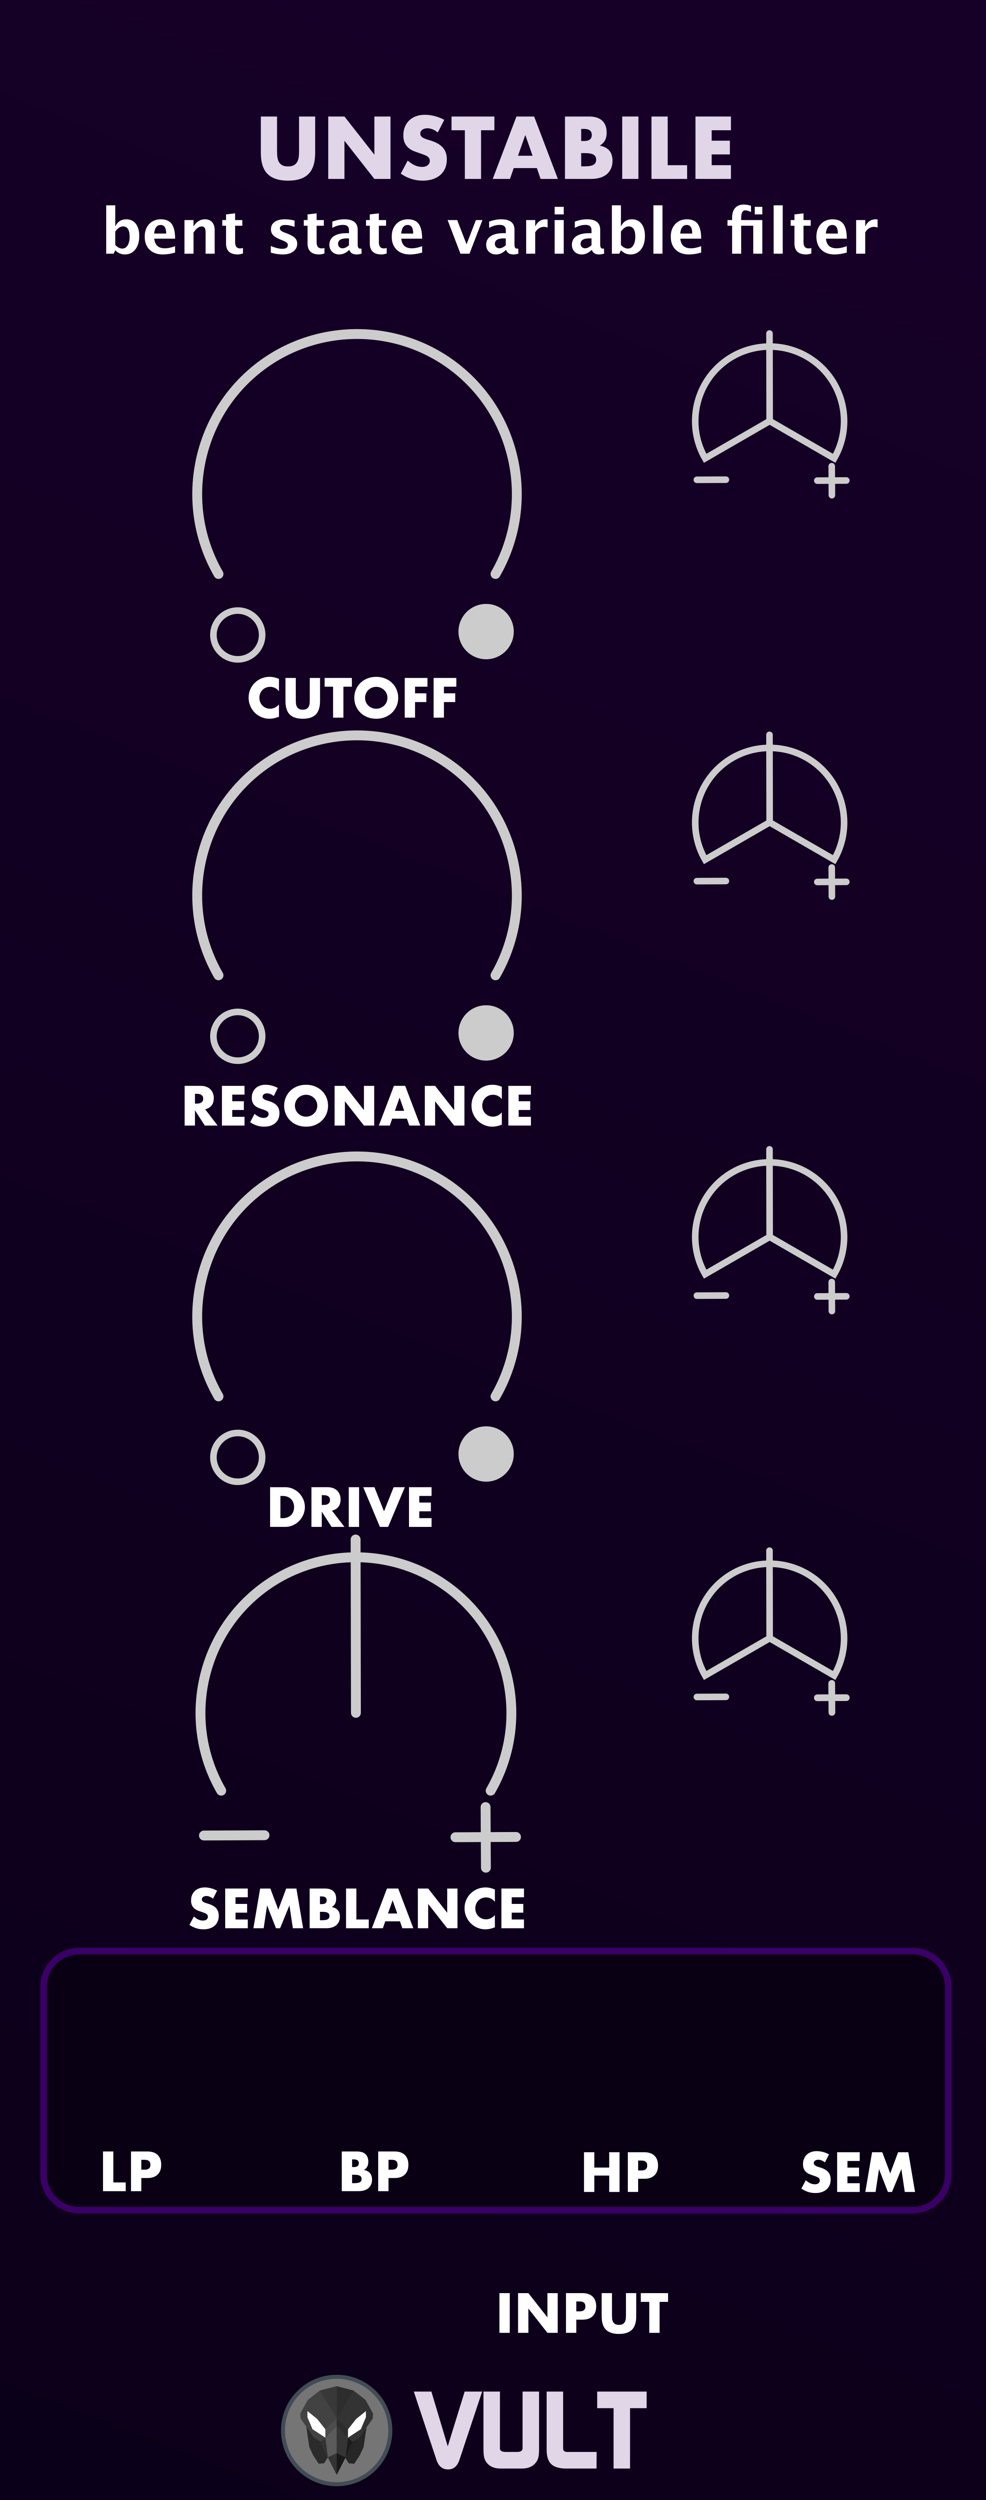 <?xml version="1.0" encoding="UTF-8" standalone="no"?>
<svg
   xmlns:dc="http://purl.org/dc/elements/1.1/"
   xmlns:cc="http://creativecommons.org/ns#"
   xmlns:rdf="http://www.w3.org/1999/02/22-rdf-syntax-ns#"
   xmlns:svg="http://www.w3.org/2000/svg"
   xmlns="http://www.w3.org/2000/svg"
   xmlns:xlink="http://www.w3.org/1999/xlink"
   xmlns:sodipodi="http://sodipodi.sourceforge.net/DTD/sodipodi-0.dtd"
   xmlns:inkscape="http://www.inkscape.org/namespaces/inkscape"
   width="150px"
   height="380px"
   version="1.1"
   xml:space="preserve"
   style="fill-rule:evenodd;clip-rule:evenodd;"
   id="svg4863"
   sodipodi:docname="Unstabile.svg"
   inkscape:version="0.92.3 (2405546, 2018-03-11)">
  <rect width="100%" height="100%" fill="#808080" stroke="none"/>
  <defs
   id="defs4867">
    <linearGradient
   inkscape:collect="always"
   id="linearGradient5326">
      <stop
   style="stop-color:#0b0019;stop-opacity:1"
   offset="0"
   id="stop5322" />
      <stop
   style="stop-color:#170028;stop-opacity:1"
   offset="1"
   id="stop5324" />
    </linearGradient>
    <linearGradient
   inkscape:collect="always"
   xlink:href="#linearGradient5326"
   id="linearGradient5328"
   x1="0"
   y1="379.998"
   x2="150"
   y2="-0"
   gradientUnits="userSpaceOnUse" />
  </defs>
  <sodipodi:namedview
   pagecolor="#ffffff"
   bordercolor="#666666"
   borderopacity="1"
   objecttolerance="10"
   gridtolerance="10"
   guidetolerance="10"
   inkscape:pageopacity="0"
   inkscape:pageshadow="2"
   inkscape:window-width="1920"
   inkscape:window-height="1017"
   id="namedview4865"
   showgrid="false"
   inkscape:zoom="1.5798254"
   inkscape:cx="13.528258"
   inkscape:cy="162.30031"
   inkscape:window-x="1912"
   inkscape:window-y="-8"
   inkscape:window-maximized="1"
   inkscape:current-layer="svg4863" />
  <rect
   x="0"
   y="-0"
   width="150"
   height="379.998"
   style="fill:url(#linearGradient5328);stroke-width:3.786;fill-opacity:1"
   id="rect4542" />
  <path
   d="m 126.904,130.662 c 2.737,-4.742 1.665,-10.824 -2.533,-14.346 -4.194,-3.521 -10.372,-3.521 -14.566,0 -4.198,3.521 -5.27,9.604 -2.533,14.346 l 9.816,-5.666 z"
   style="fill:none;stroke:#cccccc;stroke-width:1;stroke-miterlimit:4;stroke-dasharray:none;stroke-linecap:round"
   id="path4545"
   inkscape:connector-curvature="0" />
  <path
   d="m 126.531,131.859 0.024,4.41"
   style="fill:#cccccc;fill-rule:nonzero;stroke:#cccccc;stroke-width:1;stroke-miterlimit:4;stroke-dasharray:none;stroke-linecap:round"
   id="path4548"
   inkscape:connector-curvature="0" />
  <path
   d="m 128.748,134.032 -4.41,0.02"
   style="fill:#cccccc;fill-rule:nonzero;stroke:#cccccc;stroke-width:1;stroke-miterlimit:4;stroke-dasharray:none;stroke-linecap:round"
   id="path4551"
   inkscape:connector-curvature="0" />
  <path
   d="m 110.429,133.908 -4.414,0.02"
   style="fill:#cccccc;fill-rule:nonzero;stroke:#cccccc;stroke-width:1;stroke-miterlimit:4;stroke-dasharray:none;stroke-linecap:round"
   id="path4554"
   inkscape:connector-curvature="0" />
  <path
   d="m 117.087,125 -0.024,-13.31"
   style="fill:none;stroke:#cccccc;stroke-width:1;stroke-miterlimit:4;stroke-dasharray:none;stroke-linecap:round"
   id="path4557"
   inkscape:connector-curvature="0" />
  <path
   inkscape:connector-curvature="0"
   id="path4560"
   style="fill:#ffffff;fill-rule:nonzero;stroke-width:4.002"
   d="m 29.66,167.739 h 0.296 c 0.308,0 0.548,-0.064 0.712,-0.192 0.164,-0.128 0.248,-0.312 0.248,-0.552 0,-0.24 -0.084,-0.424 -0.248,-0.552 -0.164,-0.128 -0.404,-0.192 -0.712,-0.192 h -0.296 z m 3.449,3.337 h -1.953 l -1.497,-2.321 v 2.321 h -1.569 v -6.035 h 2.441 c 0.336,0 0.628,0.048 0.88,0.148 0.252,0.1 0.456,0.232 0.62,0.404 0.164,0.172 0.284,0.368 0.368,0.592 0.084,0.224 0.124,0.464 0.124,0.72 0,0.46 -0.112,0.832 -0.332,1.116 -0.22,0.284 -0.548,0.48 -0.98,0.58 z" />
  <path
   inkscape:connector-curvature="0"
   id="path4562"
   style="fill:#ffffff;fill-rule:nonzero;stroke-width:4.002"
   d="m 37.199,166.371 h -1.865 v 1.008 h 1.761 v 1.329 h -1.761 v 1.04 h 1.865 v 1.329 h -3.433 v -6.035 h 3.433 z" />
  <path
   inkscape:connector-curvature="0"
   id="path4564"
   style="fill:#ffffff;fill-rule:nonzero;stroke-width:4.002"
   d="m 41.641,166.587 c -0.172,-0.14 -0.34,-0.24 -0.512,-0.308 -0.172,-0.068 -0.336,-0.1 -0.496,-0.1 -0.204,0 -0.368,0.048 -0.496,0.144 -0.128,0.096 -0.192,0.22 -0.192,0.376 0,0.108 0.032,0.196 0.096,0.264 0.064,0.068 0.148,0.128 0.252,0.18 0.104,0.052 0.22,0.096 0.352,0.132 0.132,0.036 0.26,0.076 0.388,0.12 0.512,0.172 0.888,0.4 1.124,0.684 0.236,0.284 0.356,0.656 0.356,1.116 0,0.308 -0.052,0.588 -0.156,0.84 -0.104,0.252 -0.256,0.464 -0.456,0.644 -0.2,0.18 -0.444,0.316 -0.736,0.416 -0.292,0.1 -0.62,0.148 -0.988,0.148 -0.764,0 -1.469,-0.228 -2.121,-0.68 l 0.672,-1.265 c 0.236,0.208 0.468,0.364 0.696,0.464 0.228,0.1 0.456,0.152 0.68,0.152 0.256,0 0.448,-0.06 0.572,-0.176 0.124,-0.116 0.188,-0.252 0.188,-0.4 0,-0.092 -0.016,-0.168 -0.048,-0.236 -0.032,-0.068 -0.084,-0.128 -0.16,-0.184 -0.076,-0.056 -0.172,-0.108 -0.292,-0.156 -0.12,-0.048 -0.264,-0.1 -0.436,-0.16 -0.204,-0.064 -0.4,-0.136 -0.596,-0.212 -0.196,-0.076 -0.368,-0.18 -0.52,-0.308 -0.152,-0.128 -0.276,-0.288 -0.368,-0.484 -0.092,-0.196 -0.14,-0.44 -0.14,-0.74 0,-0.3 0.048,-0.568 0.148,-0.812 0.1,-0.244 0.236,-0.452 0.416,-0.624 0.18,-0.172 0.396,-0.308 0.656,-0.404 0.26,-0.096 0.548,-0.144 0.868,-0.144 0.3,0 0.612,0.04 0.936,0.124 0.324,0.084 0.636,0.204 0.936,0.364 z" />
  <path
   inkscape:connector-curvature="0"
   id="path4566"
   style="fill:#ffffff;fill-rule:nonzero;stroke-width:4.002"
   d="m 44.866,168.06 c 0,0.24 0.044,0.46 0.136,0.664 0.092,0.204 0.212,0.38 0.368,0.528 0.156,0.148 0.336,0.264 0.54,0.348 0.204,0.084 0.424,0.124 0.652,0.124 0.228,0 0.448,-0.04 0.652,-0.124 0.204,-0.084 0.388,-0.2 0.544,-0.348 0.156,-0.148 0.28,-0.324 0.372,-0.528 0.092,-0.204 0.136,-0.424 0.136,-0.664 0,-0.24 -0.044,-0.46 -0.136,-0.664 -0.092,-0.204 -0.216,-0.38 -0.372,-0.528 -0.156,-0.148 -0.34,-0.264 -0.544,-0.348 -0.204,-0.084 -0.424,-0.124 -0.652,-0.124 -0.228,0 -0.448,0.04 -0.652,0.124 -0.204,0.084 -0.384,0.2 -0.54,0.348 -0.156,0.148 -0.276,0.324 -0.368,0.528 -0.092,0.204 -0.136,0.424 -0.136,0.664 z m -1.641,0 c 0,-0.448 0.084,-0.864 0.248,-1.253 0.164,-0.388 0.396,-0.724 0.688,-1.012 0.292,-0.288 0.644,-0.512 1.052,-0.676 0.408,-0.164 0.856,-0.244 1.349,-0.244 0.484,0 0.932,0.08 1.345,0.244 0.412,0.164 0.764,0.388 1.06,0.676 0.296,0.288 0.528,0.624 0.692,1.012 0.164,0.388 0.248,0.804 0.248,1.253 0,0.448 -0.084,0.864 -0.248,1.253 -0.164,0.388 -0.396,0.724 -0.692,1.012 -0.296,0.288 -0.648,0.512 -1.06,0.676 -0.412,0.164 -0.86,0.244 -1.345,0.244 -0.492,0 -0.94,-0.08 -1.349,-0.244 -0.408,-0.164 -0.76,-0.388 -1.052,-0.676 -0.292,-0.288 -0.524,-0.624 -0.688,-1.012 -0.164,-0.388 -0.248,-0.804 -0.248,-1.253 z" />
  <path
   inkscape:connector-curvature="0"
   id="path4568"
   style="fill:#ffffff;fill-rule:nonzero;stroke-width:4.002"
   d="m 50.901,171.077 v -6.035 h 1.569 l 2.897,3.69 v -3.69 h 1.561 v 6.035 h -1.561 l -2.897,-3.69 v 3.69 z" />
  <path
   inkscape:connector-curvature="0"
   id="path4570"
   style="fill:#ffffff;fill-rule:nonzero;stroke-width:4.002"
   d="m 61.489,168.836 -0.704,-2.009 -0.704,2.009 z m 0.416,1.192 H 59.664 l -0.36,1.048 h -1.673 l 2.297,-6.035 h 1.713 l 2.297,6.035 h -1.673 z" />
  <path
   inkscape:connector-curvature="0"
   id="path4572"
   style="fill:#ffffff;fill-rule:nonzero;stroke-width:4.002"
   d="m 64.626,171.077 v -6.035 h 1.569 l 2.897,3.69 v -3.69 h 1.561 v 6.035 h -1.561 l -2.897,-3.69 v 3.69 z" />
  <path
   inkscape:connector-curvature="0"
   id="path4574"
   style="fill:#ffffff;fill-rule:nonzero;stroke-width:4.002"
   d="m 76.343,167.059 c -0.364,-0.444 -0.812,-0.664 -1.345,-0.664 -0.236,0 -0.452,0.044 -0.652,0.128 -0.2,0.084 -0.372,0.2 -0.516,0.348 -0.144,0.148 -0.256,0.32 -0.34,0.524 -0.084,0.204 -0.124,0.42 -0.124,0.656 0,0.24 0.04,0.46 0.124,0.664 0.084,0.204 0.196,0.38 0.344,0.528 0.148,0.148 0.32,0.268 0.516,0.352 0.196,0.084 0.412,0.128 0.64,0.128 0.5,0 0.952,-0.212 1.353,-0.64 v 1.857 l -0.16,0.056 c -0.24,0.084 -0.464,0.148 -0.672,0.188 -0.208,0.04 -0.412,0.06 -0.616,0.06 -0.416,0 -0.816,-0.08 -1.196,-0.236 -0.38,-0.156 -0.716,-0.38 -1.008,-0.664 -0.292,-0.284 -0.524,-0.624 -0.7,-1.016 -0.176,-0.392 -0.264,-0.82 -0.264,-1.285 0,-0.464 0.088,-0.888 0.26,-1.277 0.172,-0.388 0.404,-0.72 0.696,-1 0.292,-0.28 0.628,-0.5 1.012,-0.656 0.384,-0.156 0.788,-0.236 1.209,-0.236 0.24,0 0.476,0.024 0.708,0.076 0.232,0.052 0.476,0.128 0.732,0.236 z" />
  <path
   inkscape:connector-curvature="0"
   id="path4576"
   style="fill:#ffffff;fill-rule:nonzero;stroke-width:4.002"
   d="m 80.769,166.371 h -1.865 v 1.008 h 1.761 v 1.329 h -1.761 v 1.04 h 1.865 v 1.329 H 77.336 v -6.035 h 3.433 z" />
  <path
   inkscape:connector-curvature="0"
   id="path4581"
   style="fill:none;stroke:#cccccc;stroke-width:1.5;stroke-miterlimit:4;stroke-dasharray:none;stroke-linecap:round"
   d="m 75.383,148.241 c 5.878,-10.184 3.577,-23.246 -5.43,-30.805 -9.008,-7.555 -22.273,-7.555 -31.281,0 -9.008,7.559 -11.309,20.621 -5.43,30.805" />
  <circle
   id="circle4584"
   style="fill:none;stroke:#cccccc;stroke-width:1;stroke-miterlimit:4;stroke-dasharray:none"
   r="3.706"
   cy="157.509"
   cx="36.173" />
  <circle
   id="circle4587"
   style="fill:#cccccc;stroke:#cccccc;stroke-width:1;stroke-miterlimit:4;stroke-dasharray:none"
   r="3.706"
   cy="156.997"
   cx="73.952" />
  <path
   d="m 144.249,301.981 c 0,-2.998 -2.436,-5.433 -5.435,-5.433 H 12.062 c -2.995,0 -5.431,2.435 -5.431,5.433 v 28.518 c 0,2.998 2.436,5.433 5.431,5.433 H 138.813 c 2.999,0 5.435,-2.435 5.435,-5.433 z"
   id="path4592"
   inkscape:connector-curvature="0"
   style="fill:#0a0014;fill-opacity:1;stroke:#3b0067;stroke-width:1;stroke-miterlimit:4;stroke-dasharray:none;stroke-opacity:1" />
  <path
   inkscape:connector-curvature="0"
   id="path4596"
   style="fill:none;stroke:#cccccc;stroke-width:1.5;stroke-miterlimit:4;stroke-dasharray:none;stroke-linecap:round"
   d="m 75.383,212.241 c 5.878,-10.184 3.577,-23.246 -5.43,-30.805 -9.008,-7.555 -22.273,-7.555 -31.281,0 -9.008,7.559 -11.309,20.621 -5.43,30.805" />
  <circle
   id="circle4599"
   style="fill:none;stroke:#cccccc;stroke-width:1;stroke-miterlimit:4;stroke-dasharray:none"
   r="3.706"
   cy="221.509"
   cx="36.173" />
  <circle
   id="circle4602"
   style="fill:#cccccc;stroke:#cccccc;stroke-width:1;stroke-miterlimit:4;stroke-dasharray:none"
   r="3.706"
   cy="220.997"
   cx="73.952" />
  <rect
   id="rect4607"
   style="fill:#ffffff;fill-rule:nonzero;stroke-width:4.002"
   height="6.035"
   width="1.569"
   y="348.538"
   x="75.98" />
  <path
   inkscape:connector-curvature="0"
   id="path4609"
   style="fill:#ffffff;fill-rule:nonzero;stroke-width:4.002"
   d="m 78.814,354.573 v -6.035 h 1.569 l 2.897,3.69 v -3.69 h 1.561 v 6.035 H 83.279 l -2.897,-3.69 v 3.69 z" />
  <path
   inkscape:connector-curvature="0"
   id="path4611"
   style="fill:#ffffff;fill-rule:nonzero;stroke-width:4.002"
   d="m 87.673,351.307 h 0.52 c 0.576,0 0.864,-0.252 0.864,-0.752 0,-0.5 -0.288,-0.752 -0.864,-0.752 h -0.52 z m 0,3.265 h -1.569 v -6.035 h 2.497 c 0.676,0 1.196,0.176 1.557,0.528 0.36,0.352 0.54,0.848 0.54,1.489 0,0.64 -0.18,1.136 -0.54,1.489 -0.36,0.352 -0.88,0.528 -1.557,0.528 h -0.928 z" />
  <path
   inkscape:connector-curvature="0"
   id="path4613"
   style="fill:#ffffff;fill-rule:nonzero;stroke-width:4.002"
   d="m 93.1,348.538 v 3.281 c 0,0.176 0.008,0.356 0.02,0.54 0.012,0.184 0.052,0.352 0.12,0.5 0.068,0.148 0.172,0.272 0.316,0.364 0.144,0.092 0.348,0.14 0.608,0.14 0.26,0 0.464,-0.048 0.604,-0.14 0.14,-0.092 0.248,-0.216 0.316,-0.364 0.068,-0.148 0.112,-0.316 0.124,-0.5 0.012,-0.184 0.02,-0.364 0.02,-0.54 v -3.281 h 1.561 v 3.497 c 0,0.94 -0.216,1.625 -0.644,2.057 -0.428,0.432 -1.088,0.648 -1.981,0.648 -0.892,0 -1.553,-0.216 -1.985,-0.648 -0.432,-0.432 -0.648,-1.116 -0.648,-2.057 v -3.497 z" />
  <path
   inkscape:connector-curvature="0"
   id="path4615"
   style="fill:#ffffff;fill-rule:nonzero;stroke-width:4.002"
   d="m 100.343,349.867 v 4.706 h -1.569 v -4.706 h -1.289 v -1.329 h 4.146 v 1.329 z" />
  <path
   inkscape:connector-curvature="0"
   id="path4620"
   style="fill:#ffffff;fill-rule:nonzero;stroke-width:4.002"
   d="m 17.241,327.008 v 4.706 h 1.881 v 1.329 h -3.449 v -6.035 z" />
  <path
   inkscape:connector-curvature="0"
   id="path4622"
   style="fill:#ffffff;fill-rule:nonzero;stroke-width:4.002"
   d="m 21.499,329.777 h 0.52 c 0.576,0 0.864,-0.252 0.864,-0.752 0,-0.5 -0.288,-0.752 -0.864,-0.752 h -0.52 z m 0,3.265 h -1.569 v -6.035 h 2.497 c 0.676,0 1.196,0.176 1.557,0.528 0.36,0.352 0.54,0.848 0.54,1.489 0,0.64 -0.18,1.136 -0.54,1.489 -0.36,0.352 -0.88,0.528 -1.557,0.528 h -0.928 z" />
  <path
   inkscape:connector-curvature="0"
   id="path4627"
   style="fill:#ffffff;fill-rule:nonzero;stroke-width:4.002"
   d="m 90.414,329.453 h 2.265 v -2.329 h 1.569 v 6.035 h -1.569 v -2.489 h -2.265 v 2.489 h -1.569 v -6.035 h 1.569 z" />
  <path
   inkscape:connector-curvature="0"
   id="path4629"
   style="fill:#ffffff;fill-rule:nonzero;stroke-width:4.002"
   d="m 97.08,329.893 h 0.52 c 0.576,0 0.864,-0.252 0.864,-0.752 0,-0.5 -0.288,-0.752 -0.864,-0.752 h -0.52 z m 0,3.265 h -1.569 v -6.035 h 2.497 c 0.676,0 1.196,0.176 1.557,0.528 0.36,0.352 0.54,0.848 0.54,1.489 0,0.64 -0.18,1.136 -0.54,1.489 -0.36,0.352 -0.88,0.528 -1.557,0.528 h -0.928 z" />
  <path
   inkscape:connector-curvature="0"
   id="path4634"
   style="fill:#ffffff;fill-rule:nonzero;stroke-width:1.059"
   d="m 16.158,38.559 v -7.351 h 1.379 v 3.203 c 0.354,-0.72 0.911,-1.08 1.672,-1.08 0.614,0 1.098,0.226 1.449,0.675 0.353,0.45 0.528,1.069 0.528,1.857 0,0.853 -0.198,1.535 -0.596,2.047 -0.397,0.51 -0.927,0.765 -1.591,0.765 -0.572,0 -1.059,-0.211 -1.462,-0.633 l -0.256,0.517 z m 1.379,-1.336 c 0.336,0.373 0.692,0.559 1.07,0.559 0.339,0 0.609,-0.164 0.81,-0.491 0.202,-0.327 0.303,-0.764 0.303,-1.311 0,-1.046 -0.337,-1.569 -1.01,-1.569 -0.407,0 -0.797,0.263 -1.173,0.787 z" />
  <path
   inkscape:connector-curvature="0"
   id="path4636"
   style="fill:#ffffff;fill-rule:nonzero;stroke-width:1.059"
   d="m 26.637,38.387 c -0.654,0.193 -1.276,0.289 -1.862,0.289 -0.853,0 -1.527,-0.242 -2.02,-0.726 -0.493,-0.484 -0.74,-1.146 -0.74,-1.983 0,-0.792 0.226,-1.428 0.678,-1.911 0.451,-0.483 1.048,-0.724 1.789,-0.724 0.749,0 1.295,0.236 1.639,0.707 0.345,0.472 0.517,1.219 0.517,2.239 h -3.17 c 0.093,0.975 0.628,1.462 1.606,1.462 0.463,0 0.984,-0.107 1.564,-0.321 z M 23.448,35.5 h 1.835 c 0,-0.872 -0.282,-1.308 -0.843,-1.308 -0.572,0 -0.902,0.435 -0.992,1.308 z" />
  <path
   inkscape:connector-curvature="0"
   id="path4638"
   style="fill:#ffffff;fill-rule:nonzero;stroke-width:1.059"
   d="m 28.063,38.559 v -5.112 h 1.377 v 0.963 c 0.45,-0.72 1.031,-1.08 1.742,-1.08 0.456,0 0.816,0.144 1.08,0.433 0.264,0.289 0.396,0.683 0.396,1.183 V 38.559 h -1.379 v -3.273 c 0,-0.58 -0.193,-0.87 -0.577,-0.87 -0.437,0 -0.859,0.308 -1.262,0.926 V 38.559 Z" />
  <path
   inkscape:connector-curvature="0"
   id="path4640"
   style="fill:#ffffff;fill-rule:nonzero;stroke-width:1.059"
   d="m 36.959,38.532 c -0.329,0.095 -0.589,0.144 -0.778,0.144 -1.194,0 -1.792,-0.559 -1.792,-1.676 v -2.691 h -0.572 v -0.861 h 0.572 v -0.861 l 1.379,-0.159 v 1.02 h 1.094 v 0.861 h -1.094 v 2.509 c 0,0.628 0.256,0.941 0.768,0.941 0.119,0 0.259,-0.022 0.425,-0.066 z" />
  <path
   inkscape:connector-curvature="0"
   id="path4642"
   style="fill:#ffffff;fill-rule:nonzero;stroke-width:1.059"
   d="m 41.196,38.396 v -1.01 c 0.683,0.286 1.266,0.428 1.75,0.428 0.565,0 0.848,-0.192 0.848,-0.577 0,-0.248 -0.233,-0.465 -0.699,-0.651 l -0.466,-0.186 c -0.506,-0.205 -0.867,-0.426 -1.084,-0.662 -0.217,-0.235 -0.326,-0.527 -0.326,-0.875 0,-0.485 0.184,-0.861 0.554,-1.13 0.37,-0.268 0.886,-0.402 1.55,-0.402 0.416,0 0.912,0.06 1.485,0.182 v 0.968 c -0.553,-0.193 -1.01,-0.288 -1.373,-0.288 -0.571,0 -0.857,0.177 -0.857,0.53 0,0.233 0.211,0.43 0.633,0.591 l 0.4,0.154 c 0.599,0.227 1.015,0.456 1.25,0.689 0.234,0.233 0.352,0.533 0.352,0.899 0,0.481 -0.2,0.871 -0.598,1.171 -0.399,0.299 -0.918,0.449 -1.557,0.449 -0.615,0 -1.236,-0.093 -1.862,-0.28 z" />
  <path
   inkscape:connector-curvature="0"
   id="path4644"
   style="fill:#ffffff;fill-rule:nonzero;stroke-width:1.059"
   d="m 49.357,38.532 c -0.329,0.095 -0.588,0.144 -0.777,0.144 -1.195,0 -1.792,-0.559 -1.792,-1.676 v -2.691 h -0.573 v -0.861 h 0.573 v -0.861 l 1.377,-0.159 v 1.02 h 1.095 v 0.861 h -1.095 v 2.509 c 0,0.628 0.256,0.941 0.769,0.941 0.118,0 0.259,-0.022 0.424,-0.066 z" />
  <path
   inkscape:connector-curvature="0"
   id="path4646"
   style="fill:#ffffff;fill-rule:nonzero;stroke-width:1.059"
   d="m 53.09,38.01 c -0.458,0.444 -0.951,0.666 -1.475,0.666 -0.448,0 -0.81,-0.137 -1.089,-0.41 -0.28,-0.273 -0.419,-0.627 -0.419,-1.062 0,-0.564 0.226,-0.999 0.678,-1.305 0.451,-0.306 1.098,-0.458 1.939,-0.458 h 0.367 v -0.466 c 0,-0.53 -0.302,-0.796 -0.907,-0.796 -0.537,0 -1.08,0.152 -1.629,0.456 v -0.95 c 0.624,-0.236 1.242,-0.354 1.853,-0.354 1.338,0 2.006,0.533 2.006,1.597 v 2.263 c 0,0.4 0.129,0.6 0.386,0.6 0.047,0 0.107,-0.005 0.182,-0.018 l 0.032,0.773 c -0.291,0.087 -0.548,0.13 -0.772,0.13 -0.565,0 -0.929,-0.222 -1.089,-0.666 z m 0,-0.74 v -1.039 h -0.325 c -0.891,0 -1.336,0.28 -1.336,0.839 0,0.19 0.065,0.348 0.193,0.478 0.129,0.128 0.288,0.193 0.478,0.193 0.323,0 0.653,-0.157 0.991,-0.47 z" />
  <path
   inkscape:connector-curvature="0"
   id="path4648"
   style="fill:#ffffff;fill-rule:nonzero;stroke-width:1.059"
   d="m 58.826,38.532 c -0.329,0.095 -0.589,0.144 -0.778,0.144 -1.194,0 -1.792,-0.559 -1.792,-1.676 v -2.691 h -0.572 v -0.861 h 0.572 v -0.861 l 1.379,-0.159 v 1.02 h 1.094 v 0.861 h -1.094 v 2.509 c 0,0.628 0.256,0.941 0.769,0.941 0.118,0 0.258,-0.022 0.424,-0.066 z" />
  <path
   inkscape:connector-curvature="0"
   id="path4650"
   style="fill:#ffffff;fill-rule:nonzero;stroke-width:1.059"
   d="m 64.216,38.387 c -0.654,0.193 -1.275,0.289 -1.861,0.289 -0.853,0 -1.528,-0.242 -2.021,-0.726 -0.493,-0.484 -0.74,-1.146 -0.74,-1.983 0,-0.792 0.226,-1.428 0.678,-1.911 0.451,-0.483 1.048,-0.724 1.79,-0.724 0.747,0 1.294,0.236 1.638,0.707 0.345,0.472 0.517,1.219 0.517,2.239 h -3.17 c 0.093,0.975 0.629,1.462 1.606,1.462 0.463,0 0.984,-0.107 1.564,-0.321 z m -3.189,-2.886 h 1.835 c 0,-0.872 -0.281,-1.308 -0.843,-1.308 -0.571,0 -0.902,0.435 -0.992,1.308 z" />
  <path
   inkscape:connector-curvature="0"
   id="path4652"
   style="fill:#ffffff;fill-rule:nonzero;stroke-width:1.059"
   d="m 70.046,38.559 -1.951,-5.112 h 1.453 l 1.429,3.687 1.42,-3.687 h 0.996 L 71.423,38.559 Z" />
  <path
   inkscape:connector-curvature="0"
   id="path4654"
   style="fill:#ffffff;fill-rule:nonzero;stroke-width:1.059"
   d="m 76.945,38.01 c -0.46,0.444 -0.951,0.666 -1.476,0.666 -0.447,0 -0.81,-0.137 -1.089,-0.41 -0.28,-0.273 -0.418,-0.627 -0.418,-1.062 0,-0.564 0.226,-0.999 0.677,-1.305 0.452,-0.306 1.098,-0.458 1.94,-0.458 h 0.367 v -0.466 c 0,-0.53 -0.303,-0.796 -0.907,-0.796 -0.537,0 -1.08,0.152 -1.629,0.456 v -0.95 c 0.624,-0.236 1.241,-0.354 1.853,-0.354 1.337,0 2.006,0.533 2.006,1.597 v 2.263 c 0,0.4 0.129,0.6 0.386,0.6 0.047,0 0.107,-0.005 0.181,-0.018 l 0.033,0.773 c -0.291,0.087 -0.55,0.13 -0.773,0.13 -0.564,0 -0.927,-0.222 -1.089,-0.666 z m 0,-0.74 v -1.039 h -0.326 c -0.89,0 -1.336,0.28 -1.336,0.839 0,0.19 0.065,0.348 0.194,0.478 0.128,0.128 0.288,0.193 0.478,0.193 0.322,0 0.653,-0.157 0.991,-0.47 z" />
  <path
   inkscape:connector-curvature="0"
   id="path4656"
   style="fill:#ffffff;fill-rule:nonzero;stroke-width:1.059"
   d="m 80.046,38.559 v -5.112 h 1.377 v 0.963 c 0.357,-0.72 0.9,-1.08 1.629,-1.08 0.087,0 0.173,0.009 0.256,0.028 v 1.229 c -0.196,-0.071 -0.377,-0.107 -0.545,-0.107 -0.548,0 -0.996,0.278 -1.34,0.833 v 3.245 z" />
  <path
   inkscape:connector-curvature="0"
   id="path4658"
   style="fill:#ffffff;fill-rule:nonzero;stroke-width:1.059"
   d="m 84.38,38.559 v -5.112 h 1.379 V 38.559 Z m 0,-5.973 v -1.151 h 1.379 v 1.151 z" />
  <path
   inkscape:connector-curvature="0"
   id="path4660"
   style="fill:#ffffff;fill-rule:nonzero;stroke-width:1.059"
   d="m 89.985,38.01 c -0.46,0.444 -0.951,0.666 -1.476,0.666 -0.447,0 -0.81,-0.137 -1.088,-0.41 -0.28,-0.273 -0.419,-0.627 -0.419,-1.062 0,-0.564 0.226,-0.999 0.678,-1.305 0.451,-0.306 1.098,-0.458 1.939,-0.458 h 0.367 v -0.466 c 0,-0.53 -0.303,-0.796 -0.907,-0.796 -0.537,0 -1.08,0.152 -1.629,0.456 v -0.95 c 0.624,-0.236 1.241,-0.354 1.853,-0.354 1.337,0 2.006,0.533 2.006,1.597 v 2.263 c 0,0.4 0.129,0.6 0.386,0.6 0.047,0 0.107,-0.005 0.182,-0.018 l 0.032,0.773 c -0.291,0.087 -0.55,0.13 -0.773,0.13 -0.564,0 -0.927,-0.222 -1.089,-0.666 z m 0,-0.74 v -1.039 h -0.325 c -0.891,0 -1.336,0.28 -1.336,0.839 0,0.19 0.064,0.348 0.193,0.478 0.129,0.128 0.288,0.193 0.478,0.193 0.323,0 0.653,-0.157 0.991,-0.47 z" />
  <path
   inkscape:connector-curvature="0"
   id="path4662"
   style="fill:#ffffff;fill-rule:nonzero;stroke-width:1.059"
   d="m 93.086,38.559 v -7.351 h 1.377 v 3.203 c 0.354,-0.72 0.912,-1.08 1.672,-1.08 0.614,0 1.098,0.226 1.451,0.675 0.352,0.45 0.528,1.069 0.528,1.857 0,0.853 -0.199,1.535 -0.596,2.047 -0.397,0.51 -0.929,0.765 -1.592,0.765 -0.571,0 -1.059,-0.211 -1.462,-0.633 l -0.256,0.517 z m 1.377,-1.336 c 0.336,0.373 0.692,0.559 1.071,0.559 0.338,0 0.608,-0.164 0.81,-0.491 0.201,-0.327 0.303,-0.764 0.303,-1.311 0,-1.046 -0.338,-1.569 -1.011,-1.569 -0.407,0 -0.797,0.263 -1.173,0.787 z" />
  <rect
   id="rect4664"
   style="fill:#ffffff;fill-rule:nonzero;stroke-width:1.059"
   height="7.351"
   width="1.379"
   y="31.208"
   x="99.404" />
  <path
   inkscape:connector-curvature="0"
   id="path4666"
   style="fill:#ffffff;fill-rule:nonzero;stroke-width:1.059"
   d="m 106.666,38.387 c -0.654,0.193 -1.276,0.289 -1.862,0.289 -0.853,0 -1.527,-0.242 -2.02,-0.726 -0.493,-0.484 -0.74,-1.146 -0.74,-1.983 0,-0.792 0.226,-1.428 0.678,-1.911 0.451,-0.483 1.048,-0.724 1.789,-0.724 0.749,0 1.295,0.236 1.639,0.707 0.344,0.472 0.517,1.219 0.517,2.239 h -3.17 c 0.093,0.975 0.628,1.462 1.606,1.462 0.462,0 0.984,-0.107 1.564,-0.321 z m -3.189,-2.886 h 1.834 c 0,-0.872 -0.281,-1.308 -0.842,-1.308 -0.572,0 -0.902,0.435 -0.992,1.308 z" />
  <path
   inkscape:connector-curvature="0"
   id="path4668"
   style="fill:#ffffff;fill-rule:nonzero;stroke-width:1.059"
   d="m 111.377,38.559 v -4.251 h -0.703 v -0.861 h 0.703 v -0.354 c 0,-0.643 0.152,-1.137 0.458,-1.483 0.306,-0.345 0.741,-0.519 1.305,-0.519 0.348,0 0.718,0.064 1.109,0.191 v 0.941 c -0.385,-0.172 -0.67,-0.256 -0.857,-0.256 -0.426,0 -0.638,0.388 -0.638,1.164 v 0.317 h 3.218 V 38.559 h -1.379 v -4.251 h -1.839 V 38.559 Z m 3.445,-5.973 v -1.151 h 1.15 v 1.151 z m -0.773,0.861" />
  <rect
   id="rect4670"
   style="fill:#ffffff;fill-rule:nonzero;stroke-width:1.059"
   height="7.351"
   width="1.379"
   y="31.208"
   x="117.695" />
  <path
   inkscape:connector-curvature="0"
   id="path4672"
   style="fill:#ffffff;fill-rule:nonzero;stroke-width:1.059"
   d="m 123.43,38.532 c -0.329,0.095 -0.589,0.144 -0.777,0.144 -1.195,0 -1.792,-0.559 -1.792,-1.676 v -2.691 h -0.573 v -0.861 h 0.573 v -0.861 l 1.377,-0.159 v 1.02 h 1.095 v 0.861 h -1.095 v 2.509 c 0,0.628 0.256,0.941 0.769,0.941 0.118,0 0.259,-0.022 0.424,-0.066 z" />
  <path
   inkscape:connector-curvature="0"
   id="path4674"
   style="fill:#ffffff;fill-rule:nonzero;stroke-width:1.059"
   d="m 128.821,38.387 c -0.655,0.193 -1.276,0.289 -1.862,0.289 -0.853,0 -1.527,-0.242 -2.02,-0.726 -0.494,-0.484 -0.741,-1.146 -0.741,-1.983 0,-0.792 0.227,-1.428 0.678,-1.911 0.452,-0.483 1.048,-0.724 1.79,-0.724 0.747,0 1.294,0.236 1.639,0.707 0.344,0.472 0.517,1.219 0.517,2.239 h -3.171 c 0.093,0.975 0.629,1.462 1.606,1.462 0.463,0 0.985,-0.107 1.565,-0.321 z m -3.189,-2.886 h 1.834 c 0,-0.872 -0.281,-1.308 -0.843,-1.308 -0.571,0 -0.901,0.435 -0.991,1.308 z" />
  <path
   inkscape:connector-curvature="0"
   id="path4676"
   style="fill:#ffffff;fill-rule:nonzero;stroke-width:1.059"
   d="m 130.246,38.559 v -5.112 h 1.379 v 0.963 c 0.357,-0.72 0.9,-1.08 1.629,-1.08 0.087,0 0.172,0.009 0.256,0.028 v 1.229 c -0.196,-0.071 -0.378,-0.107 -0.545,-0.107 -0.549,0 -0.996,0.278 -1.34,0.833 v 3.245 z" />
  
  
  
  
  
  
  
  
  <g
   id="g11219"
   style="fill:#e0d6e8"><path
     d="m 42.148,17.71 v 5.157 c 0,0.277 0.011,0.559 0.032,0.848 0.021,0.29 0.084,0.551 0.189,0.787 0.104,0.234 0.27,0.425 0.497,0.573 0.226,0.147 0.545,0.22 0.956,0.22 0.41,0 0.727,-0.073 0.95,-0.22 0.221,-0.148 0.388,-0.338 0.497,-0.573 0.109,-0.236 0.173,-0.497 0.194,-0.787 0.021,-0.289 0.032,-0.571 0.032,-0.848 v -5.157 h 2.452 v 5.497 c 0,1.476 -0.337,2.553 -1.012,3.233 -0.675,0.679 -1.713,1.019 -3.113,1.019 -1.401,0 -2.441,-0.34 -3.121,-1.019 C 40.022,25.76 39.682,24.683 39.682,23.207 v -5.497 z"
     style="fill:#e0d6e8;fill-rule:nonzero;stroke-width:1.332;fill-opacity:1"
     id="path4681"
     inkscape:connector-curvature="0" /><path
     d="m 49.935,27.195 v -9.485 h 2.465 l 4.554,5.799 v -5.799 h 2.453 V 27.195 h -2.453 l -4.554,-5.799 v 5.799 z"
     style="fill:#e0d6e8;fill-rule:nonzero;stroke-width:1.332;fill-opacity:1"
     id="path4683"
     inkscape:connector-curvature="0" /><path
     d="m 66.603,20.137 c -0.268,-0.217 -0.537,-0.38 -0.804,-0.483 -0.269,-0.105 -0.529,-0.157 -0.781,-0.157 -0.318,0 -0.578,0.075 -0.779,0.226 -0.202,0.151 -0.302,0.348 -0.302,0.591 0,0.168 0.051,0.305 0.151,0.414 0.101,0.109 0.233,0.204 0.397,0.284 0.164,0.08 0.348,0.149 0.553,0.208 0.206,0.059 0.409,0.121 0.61,0.188 0.806,0.269 1.395,0.627 1.767,1.076 0.374,0.449 0.561,1.034 0.561,1.754 0,0.487 -0.083,0.927 -0.245,1.321 -0.164,0.394 -0.404,0.733 -0.718,1.012 -0.314,0.281 -0.701,0.499 -1.157,0.655 -0.457,0.155 -0.975,0.232 -1.553,0.232 -1.2,0 -2.311,-0.356 -3.334,-1.068 l 1.056,-1.989 c 0.369,0.328 0.734,0.57 1.095,0.73 0.361,0.16 0.717,0.238 1.07,0.238 0.402,0 0.702,-0.092 0.899,-0.276 0.197,-0.185 0.296,-0.394 0.296,-0.63 0,-0.143 -0.025,-0.265 -0.076,-0.37 -0.049,-0.105 -0.133,-0.201 -0.25,-0.289 -0.119,-0.089 -0.272,-0.17 -0.46,-0.246 -0.189,-0.075 -0.417,-0.158 -0.686,-0.25 -0.318,-0.101 -0.631,-0.212 -0.938,-0.334 -0.305,-0.121 -0.578,-0.282 -0.818,-0.483 -0.238,-0.202 -0.432,-0.456 -0.578,-0.762 -0.147,-0.306 -0.22,-0.694 -0.22,-1.163 0,-0.47 0.077,-0.896 0.232,-1.277 0.156,-0.382 0.374,-0.709 0.655,-0.982 0.281,-0.272 0.625,-0.483 1.031,-0.635 0.406,-0.151 0.862,-0.226 1.365,-0.226 0.469,0 0.96,0.065 1.472,0.196 0.511,0.129 1.002,0.32 1.472,0.571 z"
     style="fill:#e0d6e8;fill-rule:nonzero;stroke-width:1.332;fill-opacity:1"
     id="path4685"
     inkscape:connector-curvature="0" /><path
     d="M 73.183,19.797 V 27.195 H 70.717 v -7.397 h -2.026 v -2.087 h 6.517 v 2.087 z"
     style="fill:#e0d6e8;fill-rule:nonzero;stroke-width:1.332;fill-opacity:1"
     id="path4687"
     inkscape:connector-curvature="0" /><path
     d="m 81.02,23.672 -1.107,-3.157 -1.107,3.157 z m 0.654,1.875 H 78.152 L 77.586,27.195 h -2.629 l 3.61,-9.485 h 2.693 L 84.869,27.195 h -2.629 z"
     style="fill:#e0d6e8;fill-rule:nonzero;stroke-width:1.332;fill-opacity:1"
     id="path4689"
     inkscape:connector-curvature="0" /><path
     d="m 88.417,25.282 h 0.541 c 0.621,0 1.064,-0.079 1.333,-0.238 0.268,-0.16 0.402,-0.416 0.402,-0.767 0,-0.353 -0.135,-0.609 -0.402,-0.767 -0.269,-0.16 -0.713,-0.24 -1.333,-0.24 h -0.541 z m 0,-3.849 h 0.453 c 0.771,0 1.157,-0.306 1.157,-0.918 0,-0.613 -0.386,-0.919 -1.157,-0.919 h -0.453 z m -2.467,-3.723 h 3.673 c 0.872,0 1.536,0.209 1.989,0.629 0.453,0.42 0.679,1.023 0.679,1.811 0,0.478 -0.087,0.874 -0.258,1.188 -0.172,0.316 -0.434,0.581 -0.786,0.799 0.352,0.068 0.651,0.17 0.899,0.309 0.248,0.137 0.449,0.308 0.603,0.509 0.156,0.201 0.266,0.428 0.334,0.679 0.067,0.252 0.1,0.519 0.1,0.806 0,0.444 -0.077,0.838 -0.232,1.181 -0.156,0.345 -0.374,0.634 -0.655,0.868 -0.281,0.234 -0.622,0.412 -1.024,0.529 -0.404,0.117 -0.856,0.176 -1.359,0.176 h -3.964 z"
     style="fill:#e0d6e8;fill-rule:nonzero;stroke-width:1.332;fill-opacity:1"
     id="path4691"
     inkscape:connector-curvature="0" /><rect
     x="94.656"
     y="17.71"
     width="2.465"
     height="9.485"
     style="fill:#e0d6e8;fill-rule:nonzero;stroke-width:1.332;fill-opacity:1"
     id="rect4693" /><path
     d="m 101.575,17.71 v 7.396 h 2.957 V 27.195 h -5.422 v -9.485 z"
     style="fill:#e0d6e8;fill-rule:nonzero;stroke-width:1.332;fill-opacity:1"
     id="path4695"
     inkscape:connector-curvature="0" /><path
     d="m 111.198,19.797 h -2.93 v 1.585 h 2.768 v 2.088 h -2.768 v 1.636 h 2.93 V 27.195 h -5.396 v -9.485 h 5.396 z"
     style="fill:#e0d6e8;fill-rule:nonzero;stroke-width:1.332;fill-opacity:1"
     id="path4697"
     inkscape:connector-curvature="0" /></g>
  
  
  
  <g
   id="g11225"
   style="fill:#e0d6e8"><path
     inkscape:connector-curvature="0"
     style="fill:#e0d6e8;fill-rule:nonzero;stroke-width:0.096;fill-opacity:1"
     d="m 62.952,363.5 h 2.674 l 2.49,8.317 2.574,-8.317 h 2.66 l -3.46,10.397 c -0.323,0.959 -0.903,1.438 -1.738,1.438 -0.847,0 -1.432,-0.484 -1.755,-1.452 z"
     id="path42" /><path
     inkscape:connector-curvature="0"
     style="fill:#e0d6e8;fill-rule:nonzero;stroke-width:0.096;fill-opacity:1"
     d="m 73.55,372.292 v -8.793 h 2.507 v 8.709 c 0.044,0.312 0.334,0.468 0.869,0.468 h 1.705 c 0.512,0 0.797,-0.145 0.853,-0.435 l 0.017,-0.084 v -8.659 h 2.507 v 8.776 c 0,0.769 -0.084,1.315 -0.251,1.638 -0.446,0.858 -1.231,1.287 -2.357,1.287 h -3.243 c -1.159,0 -1.95,-0.44 -2.374,-1.321 -0.156,-0.323 -0.234,-0.852 -0.234,-1.588 z"
     id="path44" /><path
     inkscape:connector-curvature="0"
     style="fill:#e0d6e8;fill-rule:nonzero;stroke-width:0.096;fill-opacity:1"
     d="m 83.161,372.343 v -8.843 h 2.507 v 8.642 c 0,0.357 0.212,0.535 0.635,0.535 h 4.463 l -0.017,2.524 h -4.664 c -0.167,0 -0.312,-0.006 -0.435,-0.017 -0.903,-0.078 -1.544,-0.343 -1.922,-0.794 -0.379,-0.452 -0.568,-1.134 -0.568,-2.048 z"
     id="path46" /><path
     inkscape:connector-curvature="0"
     style="fill:#e0d6e8;fill-rule:nonzero;stroke-width:0.096;fill-opacity:1"
     d="m 90.851,366.024 v -2.524 h 7.522 v 2.524 h -2.524 v 9.177 h -2.507 v -9.177 z"
     id="path48" /></g>
  <path
   id="path4"
   d="m 59.383,369.417 c 0,-4.509 -3.655,-8.165 -8.165,-8.165 -4.509,0 -8.165,3.655 -8.165,8.165 0,4.509 3.655,8.165 8.165,8.165 4.509,0 8.165,-3.655 8.165,-8.165 z"
   style="fill:#757575;fill-rule:nonzero;stroke:#414c55;stroke-width:0.611;stroke-miterlimit:10;stroke-dasharray:none;stroke-opacity:1"
   inkscape:connector-curvature="0" />
  <path
   inkscape:connector-curvature="0"
   style="fill:#2b2b2b;fill-rule:nonzero;stroke-width:0.036"
   d="m 49.321,374.394 0.553,-0.89 -1.063,-2.393 -2.216,-2.284 0.459,3.101 0.597,1.28 0.833,1.263 z"
   id="polygon6" />
  <path
   inkscape:connector-curvature="0"
   style="fill:#262626;fill-rule:nonzero;stroke-width:0.036"
   d="m 53.048,374.401 -0.553,-0.89 1.063,-2.393 2.216,-2.284 -0.459,3.101 -0.597,1.28 -0.833,1.263 z"
   id="polygon8" />
  <path
   inkscape:connector-curvature="0"
   style="fill:#424242;fill-rule:nonzero;stroke-width:0.036"
   d="m 48.636,363.359 2.584,-0.66 v 13.448 l -1.35,-2.651 -1.06,-2.385 -1.023,-0.581 -2.052,-2.921 -0.057,-0.775 1.149,-2.067 z"
   id="polygon12" />
  <path
   inkscape:connector-curvature="0"
   style="fill:#333333;fill-rule:nonzero;stroke-width:0.036"
   d="m 53.801,363.364 -2.584,-0.66 v 13.448 l 1.35,-2.651 1.06,-2.385 1.023,-0.581 2.051,-2.921 0.057,-0.775 -1.148,-2.067 z"
   id="polygon14" />
  <path
   inkscape:connector-curvature="0"
   style="fill:#4c4c4c;fill-rule:nonzero;stroke-width:0.036"
   d="m 49.496,369.237 1.723,-1.684 v 1.23 l -1.723,1.718 v -1.263"
   id="polyline16" />
  <path
   inkscape:connector-curvature="0"
   style="fill:#5b5b5b;fill-rule:nonzero;stroke-width:0.036"
   d="m 51.22,368.781 -1.723,1.718 0.376,3.004 1.347,2.643 z"
   id="polygon18" />
  <path
   inkscape:connector-curvature="0"
   style="fill:#333333;fill-rule:nonzero;stroke-width:0.036"
   d="m 51.22,376.146 -1.347,-2.643 1.347,-0.635 z"
   id="polygon20" />
  <path
   inkscape:connector-curvature="0"
   style="fill:#ffffff;fill-rule:nonzero;stroke-width:0.036"
   d="m 49.497,370.499 v -1.263 l -1.249,-1.579 -1.477,-1.19 -0.002,0.932 0.775,1.823 z"
   id="polygon22" />
  <path
   inkscape:connector-curvature="0"
   style="fill:#2d2d2d;fill-rule:nonzero;stroke-width:0.036"
   d="m 52.942,369.238 -1.723,-1.684 v 1.23 l 1.723,1.718 v -1.263"
   id="polyline24" />
  <path
   inkscape:connector-curvature="0"
   style="fill:#353535;fill-rule:nonzero;stroke-width:0.036"
   d="m 51.218,368.781 1.723,1.718 -0.376,3.004 -1.347,2.643 z"
   id="polygon26" />
  <path
   inkscape:connector-curvature="0"
   style="fill:#191919;fill-rule:nonzero;stroke-width:0.036"
   d="m 51.217,376.146 1.347,-2.643 -1.347,-0.635 z"
   id="polygon28" />
  <path
   inkscape:connector-curvature="0"
   style="fill:#ffffff;fill-rule:nonzero;stroke-width:0.036"
   d="m 52.94,370.499 v -1.263 l 1.249,-1.579 1.477,-1.19 0.002,0.932 -0.775,1.823 z"
   id="polygon30" />
  <path
   inkscape:connector-curvature="0"
   style="fill:#383838;fill-rule:nonzero;stroke-width:0.036"
   d="m 48.652,363.338 2.566,4.215 -0.005,-4.87"
   id="polyline32" />
  <path
   inkscape:connector-curvature="0"
   style="fill:#2d2d2d;fill-rule:nonzero;stroke-width:0.036"
   d="m 53.785,363.338 -2.566,4.215 0.005,-4.87"
   id="polyline34" />
  <path
   inkscape:connector-curvature="0"
   style="fill:#333333;fill-rule:nonzero;stroke-width:0.036"
   d="m 48.811,371.111 0.688,-0.61 0.375,3.006 z"
   id="polygon36" />
  <path
   inkscape:connector-curvature="0"
   style="fill:#1c1c1c;fill-rule:nonzero;stroke-width:0.036"
   d="m 53.631,371.125 -0.688,-0.61 -0.375,3.006 z"
   id="polygon38" />
  <path
   inkscape:connector-curvature="0"
   id="path4726"
   style="fill:#ffffff;fill-rule:nonzero;stroke-width:4.002"
   d="m 53.564,331.826 h 0.344 c 0.396,0 0.676,-0.052 0.848,-0.152 0.172,-0.1 0.256,-0.264 0.256,-0.488 0,-0.224 -0.084,-0.388 -0.256,-0.488 -0.172,-0.1 -0.452,-0.152 -0.848,-0.152 h -0.344 z m 0,-2.449 h 0.288 c 0.492,0 0.736,-0.196 0.736,-0.584 0,-0.388 -0.244,-0.584 -0.736,-0.584 h -0.288 z m -1.569,-2.369 h 2.337 c 0.556,0 0.976,0.132 1.265,0.4 0.288,0.268 0.432,0.652 0.432,1.152 0,0.304 -0.056,0.556 -0.164,0.756 -0.108,0.2 -0.276,0.368 -0.5,0.508 0.224,0.044 0.416,0.108 0.572,0.196 0.156,0.088 0.284,0.196 0.384,0.324 0.1,0.128 0.168,0.272 0.212,0.432 0.044,0.16 0.064,0.332 0.064,0.512 0,0.284 -0.048,0.532 -0.148,0.752 -0.1,0.22 -0.236,0.404 -0.416,0.552 -0.18,0.148 -0.396,0.26 -0.652,0.336 -0.256,0.076 -0.544,0.112 -0.864,0.112 h -2.521 z" />
  <path
   inkscape:connector-curvature="0"
   id="path4728"
   style="fill:#ffffff;fill-rule:nonzero;stroke-width:4.002"
   d="m 59.103,329.777 h 0.52 c 0.576,0 0.864,-0.252 0.864,-0.752 0,-0.5 -0.288,-0.752 -0.864,-0.752 H 59.103 Z m 0,3.265 h -1.569 v -6.035 h 2.497 c 0.676,0 1.196,0.176 1.557,0.528 0.36,0.352 0.54,0.848 0.54,1.489 0,0.64 -0.18,1.136 -0.54,1.489 -0.36,0.352 -0.88,0.528 -1.557,0.528 H 59.103 Z" />
  <path
   inkscape:connector-curvature="0"
   id="path4733"
   style="fill:none;stroke:#cccccc;stroke-width:1.5;stroke-miterlimit:4;stroke-dasharray:none;stroke-linecap:round"
   d="m 74.643,272.169 c 5.718,-9.906 3.48,-22.61 -5.286,-29.963 -8.762,-7.353 -21.661,-7.353 -30.422,0 -8.762,7.353 -11.004,20.057 -5.282,29.963" />
  <path
   id="path9630"
   d="m 73.869,274.66 0.051,9.217"
   style="fill:#cccccc;fill-rule:nonzero;stroke:#cccccc;stroke-width:1.5;stroke-miterlimit:4;stroke-dasharray:none;stroke-linecap:round"
   inkscape:connector-curvature="0" />
  <path
   id="path9630-1"
   d="m 78.5,279.202 -9.213,0.043"
   style="fill:#cccccc;fill-rule:nonzero;stroke:#cccccc;stroke-width:1.5;stroke-miterlimit:4;stroke-dasharray:none;stroke-linecap:round"
   inkscape:connector-curvature="0" />
  <path
   id="path9630-1-6"
   d="m 40.239,278.941 -9.213,0.043"
   style="fill:#cccccc;fill-rule:nonzero;stroke:#cccccc;stroke-width:1.5;stroke-miterlimit:4;stroke-dasharray:none;stroke-linecap:round"
   inkscape:connector-curvature="0" />
  <path
   id="path9948"
   d="M 54.146,260.34 54.099,233.993"
   style="fill:none;stroke:#cccccc;stroke-width:1.5;stroke-miterlimit:4;stroke-dasharray:none;stroke-linecap:round"
   inkscape:connector-curvature="0" />
  <path
   inkscape:connector-curvature="0"
   id="path4742"
   style="fill:#ffffff;fill-rule:nonzero;stroke-width:4.002"
   d="m 32.405,288.587 c -0.172,-0.14 -0.34,-0.24 -0.512,-0.308 -0.172,-0.068 -0.336,-0.1 -0.496,-0.1 -0.204,0 -0.368,0.048 -0.496,0.144 -0.128,0.096 -0.192,0.22 -0.192,0.376 0,0.108 0.032,0.196 0.096,0.264 0.064,0.068 0.148,0.128 0.252,0.18 0.104,0.052 0.22,0.096 0.352,0.132 0.132,0.036 0.26,0.076 0.388,0.12 0.512,0.172 0.888,0.4 1.124,0.684 0.236,0.284 0.356,0.656 0.356,1.116 0,0.308 -0.052,0.588 -0.156,0.84 -0.104,0.252 -0.256,0.464 -0.456,0.644 -0.2,0.18 -0.444,0.316 -0.736,0.416 -0.292,0.1 -0.62,0.148 -0.988,0.148 -0.764,0 -1.469,-0.228 -2.121,-0.68 l 0.672,-1.265 c 0.236,0.208 0.468,0.364 0.696,0.464 0.228,0.1 0.456,0.152 0.68,0.152 0.256,0 0.448,-0.06 0.572,-0.176 0.124,-0.116 0.188,-0.252 0.188,-0.4 0,-0.092 -0.016,-0.168 -0.048,-0.236 -0.032,-0.068 -0.084,-0.128 -0.16,-0.184 -0.076,-0.056 -0.172,-0.108 -0.292,-0.156 -0.12,-0.048 -0.264,-0.1 -0.436,-0.16 -0.204,-0.064 -0.4,-0.136 -0.596,-0.212 -0.196,-0.076 -0.368,-0.18 -0.52,-0.308 -0.152,-0.128 -0.276,-0.288 -0.368,-0.484 -0.092,-0.196 -0.14,-0.44 -0.14,-0.74 0,-0.3 0.048,-0.568 0.148,-0.812 0.1,-0.244 0.236,-0.452 0.416,-0.624 0.18,-0.172 0.396,-0.308 0.656,-0.404 0.26,-0.096 0.548,-0.144 0.868,-0.144 0.3,0 0.612,0.04 0.936,0.124 0.324,0.084 0.636,0.204 0.936,0.364 z" />
  <path
   inkscape:connector-curvature="0"
   id="path4744"
   style="fill:#ffffff;fill-rule:nonzero;stroke-width:4.002"
   d="m 37.695,288.371 h -1.865 v 1.008 h 1.761 v 1.329 h -1.761 v 1.04 h 1.865 v 1.329 h -3.433 v -6.035 h 3.433 z" />
  <path
   inkscape:connector-curvature="0"
   id="path4746"
   style="fill:#ffffff;fill-rule:nonzero;stroke-width:4.002"
   d="m 38.551,293.077 1.024,-6.035 h 1.553 l 1.209,3.217 1.2,-3.217 h 1.553 l 1.024,6.035 h -1.561 l -0.52,-3.473 -1.425,3.473 h -0.624 l -1.353,-3.473 -0.52,3.473 z" />
  <path
   inkscape:connector-curvature="0"
   id="path4748"
   style="fill:#ffffff;fill-rule:nonzero;stroke-width:4.002"
   d="m 48.675,291.86 h 0.344 c 0.396,0 0.676,-0.052 0.848,-0.152 0.172,-0.1 0.256,-0.264 0.256,-0.488 0,-0.224 -0.084,-0.388 -0.256,-0.488 -0.172,-0.1 -0.452,-0.152 -0.848,-0.152 h -0.344 z m 0,-2.449 h 0.288 c 0.492,0 0.736,-0.196 0.736,-0.584 0,-0.388 -0.244,-0.584 -0.736,-0.584 h -0.288 z m -1.569,-2.369 h 2.337 c 0.556,0 0.976,0.132 1.265,0.4 0.288,0.268 0.432,0.652 0.432,1.152 0,0.304 -0.056,0.556 -0.164,0.756 -0.108,0.2 -0.276,0.368 -0.5,0.508 0.224,0.044 0.416,0.108 0.572,0.196 0.156,0.088 0.284,0.196 0.384,0.324 0.1,0.128 0.168,0.272 0.212,0.432 0.044,0.16 0.064,0.332 0.064,0.512 0,0.284 -0.048,0.532 -0.148,0.752 -0.1,0.22 -0.236,0.404 -0.416,0.552 -0.18,0.148 -0.396,0.26 -0.652,0.336 -0.256,0.076 -0.544,0.112 -0.864,0.112 h -2.521 z" />
  <path
   inkscape:connector-curvature="0"
   id="path4750"
   style="fill:#ffffff;fill-rule:nonzero;stroke-width:4.002"
   d="m 54.214,287.042 v 4.706 h 1.881 v 1.329 h -3.449 v -6.035 z" />
  <path
   inkscape:connector-curvature="0"
   id="path4752"
   style="fill:#ffffff;fill-rule:nonzero;stroke-width:4.002"
   d="m 60.432,290.836 -0.704,-2.009 -0.704,2.009 z m 0.416,1.192 h -2.241 l -0.36,1.048 h -1.673 l 2.297,-6.035 h 1.713 l 2.297,6.035 h -1.673 z" />
  <path
   inkscape:connector-curvature="0"
   id="path4754"
   style="fill:#ffffff;fill-rule:nonzero;stroke-width:4.002"
   d="m 63.569,293.077 v -6.035 h 1.569 l 2.897,3.69 v -3.69 h 1.561 v 6.035 h -1.561 l -2.897,-3.69 v 3.69 z" />
  <path
   inkscape:connector-curvature="0"
   id="path4756"
   style="fill:#ffffff;fill-rule:nonzero;stroke-width:4.002"
   d="m 75.286,289.059 c -0.364,-0.444 -0.812,-0.664 -1.345,-0.664 -0.236,0 -0.452,0.044 -0.652,0.128 -0.2,0.084 -0.372,0.2 -0.516,0.348 -0.144,0.148 -0.256,0.32 -0.34,0.524 -0.084,0.204 -0.124,0.42 -0.124,0.656 0,0.24 0.04,0.46 0.124,0.664 0.084,0.204 0.196,0.38 0.344,0.528 0.148,0.148 0.32,0.268 0.516,0.352 0.196,0.084 0.412,0.128 0.64,0.128 0.5,0 0.952,-0.212 1.353,-0.64 v 1.857 l -0.16,0.056 c -0.24,0.084 -0.464,0.148 -0.672,0.188 -0.208,0.04 -0.412,0.06 -0.616,0.06 -0.416,0 -0.816,-0.08 -1.196,-0.236 -0.38,-0.156 -0.716,-0.38 -1.008,-0.664 -0.292,-0.284 -0.524,-0.624 -0.7,-1.016 -0.176,-0.392 -0.264,-0.82 -0.264,-1.285 0,-0.464 0.088,-0.888 0.26,-1.277 0.172,-0.388 0.404,-0.72 0.696,-1 0.292,-0.28 0.628,-0.5 1.012,-0.656 0.384,-0.156 0.788,-0.236 1.209,-0.236 0.24,0 0.476,0.024 0.708,0.076 0.232,0.052 0.476,0.128 0.732,0.236 z" />
  <path
   inkscape:connector-curvature="0"
   id="path4758"
   style="fill:#ffffff;fill-rule:nonzero;stroke-width:4.002"
   d="m 79.712,288.371 h -1.865 v 1.008 h 1.761 v 1.329 h -1.761 v 1.04 h 1.865 v 1.329 h -3.433 v -6.035 h 3.433 z" />
  <path
   d="m 126.904,254.662 c 2.737,-4.742 1.665,-10.824 -2.533,-14.346 -4.194,-3.521 -10.372,-3.521 -14.566,0 -4.198,3.521 -5.27,9.604 -2.533,14.346 l 9.816,-5.666 z"
   style="fill:none;stroke:#cccccc;stroke-width:1;stroke-miterlimit:4;stroke-dasharray:none;stroke-linecap:round"
   id="path4763"
   inkscape:connector-curvature="0" />
  <path
   d="m 126.531,255.859 0.024,4.41"
   style="fill:#cccccc;fill-rule:nonzero;stroke:#cccccc;stroke-width:1;stroke-miterlimit:4;stroke-dasharray:none;stroke-linecap:round"
   id="path4766"
   inkscape:connector-curvature="0" />
  <path
   d="m 128.748,258.032 -4.41,0.02"
   style="fill:#cccccc;fill-rule:nonzero;stroke:#cccccc;stroke-width:1;stroke-miterlimit:4;stroke-dasharray:none;stroke-linecap:round"
   id="path4769"
   inkscape:connector-curvature="0" />
  <path
   d="m 126.531,255.859 0.024,4.41"
   style="fill:#cccccc;fill-rule:nonzero;stroke:#cccccc;stroke-width:1;stroke-miterlimit:4;stroke-dasharray:none;stroke-linecap:round"
   id="path4772"
   inkscape:connector-curvature="0" />
  <path
   d="m 128.748,258.032 -4.41,0.02"
   style="fill:#cccccc;fill-rule:nonzero;stroke:#cccccc;stroke-width:1;stroke-miterlimit:4;stroke-dasharray:none;stroke-linecap:round"
   id="path4775"
   inkscape:connector-curvature="0" />
  <path
   d="m 110.429,257.908 -4.414,0.02"
   style="fill:#cccccc;fill-rule:nonzero;stroke:#cccccc;stroke-width:1;stroke-miterlimit:4;stroke-dasharray:none;stroke-linecap:round"
   id="path4778"
   inkscape:connector-curvature="0" />
  <path
   d="m 117.087,249 -0.024,-13.31"
   style="fill:none;stroke:#cccccc;stroke-width:1;stroke-miterlimit:4;stroke-dasharray:none;stroke-linecap:round"
   id="path4781"
   inkscape:connector-curvature="0" />
  <path
   inkscape:connector-curvature="0"
   id="path4784"
   style="fill:#ffffff;fill-rule:nonzero;stroke-width:4.002"
   d="m 125.497,328.669 c -0.172,-0.14 -0.34,-0.24 -0.512,-0.308 -0.172,-0.068 -0.336,-0.1 -0.496,-0.1 -0.204,0 -0.368,0.048 -0.496,0.144 -0.128,0.096 -0.192,0.22 -0.192,0.376 0,0.108 0.032,0.196 0.096,0.264 0.064,0.068 0.148,0.128 0.252,0.18 0.104,0.052 0.22,0.096 0.352,0.132 0.132,0.036 0.26,0.076 0.388,0.12 0.512,0.172 0.888,0.4 1.124,0.684 0.236,0.284 0.356,0.656 0.356,1.116 0,0.308 -0.052,0.588 -0.156,0.84 -0.104,0.252 -0.256,0.464 -0.456,0.644 -0.2,0.18 -0.444,0.316 -0.736,0.416 -0.292,0.1 -0.62,0.148 -0.988,0.148 -0.764,0 -1.469,-0.228 -2.121,-0.68 l 0.672,-1.265 c 0.236,0.208 0.468,0.364 0.696,0.464 0.228,0.1 0.456,0.152 0.68,0.152 0.256,0 0.448,-0.06 0.572,-0.176 0.124,-0.116 0.188,-0.252 0.188,-0.4 0,-0.092 -0.016,-0.168 -0.048,-0.236 -0.032,-0.068 -0.084,-0.128 -0.16,-0.184 -0.076,-0.056 -0.172,-0.108 -0.292,-0.156 -0.12,-0.048 -0.264,-0.1 -0.436,-0.16 -0.204,-0.064 -0.4,-0.136 -0.596,-0.212 -0.196,-0.076 -0.368,-0.18 -0.52,-0.308 -0.152,-0.128 -0.276,-0.288 -0.368,-0.484 -0.092,-0.196 -0.14,-0.44 -0.14,-0.74 0,-0.3 0.048,-0.568 0.148,-0.812 0.1,-0.244 0.236,-0.452 0.416,-0.624 0.18,-0.172 0.396,-0.308 0.656,-0.404 0.26,-0.096 0.548,-0.144 0.868,-0.144 0.3,0 0.612,0.04 0.936,0.124 0.324,0.084 0.636,0.204 0.936,0.364 z" />
  <path
   inkscape:connector-curvature="0"
   id="path4786"
   style="fill:#ffffff;fill-rule:nonzero;stroke-width:4.002"
   d="m 130.787,328.453 h -1.865 v 1.008 h 1.761 v 1.329 h -1.761 v 1.04 h 1.865 v 1.329 h -3.433 v -6.035 h 3.433 z" />
  <path
   inkscape:connector-curvature="0"
   id="path4788"
   style="fill:#ffffff;fill-rule:nonzero;stroke-width:4.002"
   d="m 131.643,333.159 1.024,-6.035 h 1.553 l 1.208,3.217 1.2,-3.217 h 1.553 l 1.024,6.035 h -1.561 l -0.52,-3.473 -1.425,3.473 h -0.624 l -1.353,-3.473 -0.52,3.473 z" />
  <path
   d="m 126.904,69.662 c 2.737,-4.742 1.665,-10.824 -2.533,-14.346 -4.194,-3.521 -10.372,-3.521 -14.566,0 -4.198,3.521 -5.27,9.604 -2.533,14.346 l 9.816,-5.666 z"
   style="fill:none;stroke:#cccccc;stroke-width:1;stroke-miterlimit:4;stroke-dasharray:none;stroke-linecap:round"
   id="path4793"
   inkscape:connector-curvature="0" />
  <path
   d="m 126.531,70.859 0.024,4.41"
   style="fill:#cccccc;fill-rule:nonzero;stroke:#cccccc;stroke-width:1;stroke-miterlimit:4;stroke-dasharray:none;stroke-linecap:round"
   id="path4796"
   inkscape:connector-curvature="0" />
  <path
   d="m 128.748,73.032 -4.41,0.02"
   style="fill:#cccccc;fill-rule:nonzero;stroke:#cccccc;stroke-width:1;stroke-miterlimit:4;stroke-dasharray:none;stroke-linecap:round"
   id="path4799"
   inkscape:connector-curvature="0" />
  <path
   d="m 110.429,72.908 -4.414,0.02"
   style="fill:#cccccc;fill-rule:nonzero;stroke:#cccccc;stroke-width:1;stroke-miterlimit:4;stroke-dasharray:none;stroke-linecap:round"
   id="path4802"
   inkscape:connector-curvature="0" />
  <path
   d="m 117.087,64 -0.024,-13.31"
   style="fill:none;stroke:#cccccc;stroke-width:1;stroke-miterlimit:4;stroke-dasharray:none;stroke-linecap:round"
   id="path4805"
   inkscape:connector-curvature="0" />
  <path
   d="m 126.904,193.662 c 2.737,-4.742 1.665,-10.824 -2.533,-14.346 -4.194,-3.521 -10.372,-3.521 -14.566,0 -4.198,3.521 -5.27,9.604 -2.533,14.346 l 9.816,-5.666 z"
   style="fill:none;stroke:#cccccc;stroke-width:1;stroke-miterlimit:4;stroke-dasharray:none;stroke-linecap:round"
   id="path4808"
   inkscape:connector-curvature="0" />
  <path
   d="m 126.531,194.859 0.024,4.41"
   style="fill:#cccccc;fill-rule:nonzero;stroke:#cccccc;stroke-width:1;stroke-miterlimit:4;stroke-dasharray:none;stroke-linecap:round"
   id="path4811"
   inkscape:connector-curvature="0" />
  <path
   d="m 128.748,197.032 -4.41,0.02"
   style="fill:#cccccc;fill-rule:nonzero;stroke:#cccccc;stroke-width:1;stroke-miterlimit:4;stroke-dasharray:none;stroke-linecap:round"
   id="path4814"
   inkscape:connector-curvature="0" />
  <path
   d="m 110.429,196.908 -4.414,0.02"
   style="fill:#cccccc;fill-rule:nonzero;stroke:#cccccc;stroke-width:1;stroke-miterlimit:4;stroke-dasharray:none;stroke-linecap:round"
   id="path4817"
   inkscape:connector-curvature="0" />
  <path
   d="m 117.087,188 -0.024,-13.31"
   style="fill:none;stroke:#cccccc;stroke-width:1;stroke-miterlimit:4;stroke-dasharray:none;stroke-linecap:round"
   id="path4820"
   inkscape:connector-curvature="0" />
  <path
   inkscape:connector-curvature="0"
   id="path4823"
   style="fill:#ffffff;fill-rule:nonzero;stroke-width:4.002"
   d="m 42.66,230.748 h 0.36 c 0.272,0 0.516,-0.044 0.728,-0.128 0.212,-0.084 0.392,-0.204 0.54,-0.352 0.148,-0.148 0.26,-0.328 0.336,-0.532 0.076,-0.204 0.116,-0.432 0.116,-0.676 0,-0.24 -0.04,-0.464 -0.12,-0.672 -0.08,-0.208 -0.192,-0.388 -0.34,-0.536 -0.148,-0.148 -0.328,-0.268 -0.54,-0.352 -0.212,-0.084 -0.452,-0.128 -0.72,-0.128 h -0.36 z m -1.569,-4.706 h 2.321 c 0.412,0 0.796,0.084 1.156,0.248 0.36,0.164 0.676,0.384 0.944,0.66 0.268,0.276 0.48,0.596 0.636,0.96 0.156,0.364 0.232,0.748 0.232,1.148 0,0.396 -0.076,0.776 -0.228,1.14 -0.152,0.364 -0.364,0.688 -0.632,0.964 -0.268,0.276 -0.584,0.5 -0.944,0.664 -0.36,0.164 -0.748,0.248 -1.164,0.248 h -2.321 z" />
  <path
   inkscape:connector-curvature="0"
   id="path4825"
   style="fill:#ffffff;fill-rule:nonzero;stroke-width:4.002"
   d="m 48.95,228.739 h 0.296 c 0.308,0 0.548,-0.064 0.712,-0.192 0.164,-0.128 0.248,-0.312 0.248,-0.552 0,-0.24 -0.084,-0.424 -0.248,-0.552 -0.164,-0.128 -0.404,-0.192 -0.712,-0.192 h -0.296 z m 3.449,3.337 h -1.953 l -1.497,-2.321 v 2.321 h -1.569 v -6.035 h 2.441 c 0.336,0 0.628,0.048 0.88,0.148 0.252,0.1 0.456,0.232 0.62,0.404 0.164,0.172 0.284,0.368 0.368,0.592 0.084,0.224 0.124,0.464 0.124,0.72 0,0.46 -0.112,0.832 -0.332,1.116 -0.22,0.284 -0.548,0.48 -0.98,0.58 z" />
  <rect
   id="rect4827"
   style="fill:#ffffff;fill-rule:nonzero;stroke-width:4.002"
   height="6.035"
   width="1.569"
   y="226.042"
   x="53.056" />
  <path
   inkscape:connector-curvature="0"
   id="path4829"
   style="fill:#ffffff;fill-rule:nonzero;stroke-width:4.002"
   d="m 56.962,226.042 1.457,3.674 1.465,-3.674 h 1.705 l -2.545,6.035 h -1.249 l -2.537,-6.035 z" />
  <path
   inkscape:connector-curvature="0"
   id="path4831"
   style="fill:#ffffff;fill-rule:nonzero;stroke-width:4.002"
   d="m 65.653,227.371 h -1.865 v 1.008 h 1.761 v 1.329 h -1.761 v 1.04 h 1.865 v 1.329 h -3.433 v -6.035 h 3.433 z" />
  <path
   inkscape:connector-curvature="0"
   id="path4836"
   style="fill:none;stroke:#cccccc;stroke-width:1.5;stroke-miterlimit:4;stroke-dasharray:none;stroke-linecap:round"
   d="m 75.383,87.241 c 5.878,-10.184 3.577,-23.246 -5.43,-30.805 -9.008,-7.555 -22.273,-7.555 -31.281,0 -9.008,7.559 -11.309,20.621 -5.43,30.805" />
  <circle
   id="circle4839"
   style="fill:none;stroke:#cccccc;stroke-width:1;stroke-miterlimit:4;stroke-dasharray:none"
   r="3.706"
   cy="96.509"
   cx="36.173" />
  <circle
   id="circle4842"
   style="fill:#cccccc;stroke:#cccccc;stroke-width:1;stroke-miterlimit:4;stroke-dasharray:none"
   r="3.706"
   cy="95.997"
   cx="73.952" />
  <path
   inkscape:connector-curvature="0"
   id="path4847"
   style="fill:#ffffff;fill-rule:nonzero;stroke-width:4.002"
   d="m 42.437,105.059 c -0.364,-0.444 -0.812,-0.664 -1.345,-0.664 -0.236,0 -0.452,0.044 -0.652,0.128 -0.2,0.084 -0.372,0.2 -0.516,0.348 -0.144,0.148 -0.256,0.32 -0.34,0.524 -0.084,0.204 -0.124,0.42 -0.124,0.656 0,0.24 0.04,0.46 0.124,0.664 0.084,0.204 0.196,0.38 0.344,0.528 0.148,0.148 0.32,0.268 0.516,0.352 0.196,0.084 0.412,0.128 0.64,0.128 0.5,0 0.952,-0.212 1.353,-0.64 v 1.857 l -0.16,0.056 c -0.24,0.084 -0.464,0.148 -0.672,0.188 -0.208,0.04 -0.412,0.06 -0.616,0.06 -0.416,0 -0.816,-0.08 -1.196,-0.236 -0.38,-0.156 -0.716,-0.38 -1.008,-0.664 -0.292,-0.284 -0.524,-0.624 -0.7,-1.016 -0.176,-0.392 -0.264,-0.82 -0.264,-1.285 0,-0.464 0.088,-0.888 0.26,-1.277 0.172,-0.388 0.404,-0.72 0.696,-1 0.292,-0.28 0.628,-0.5 1.012,-0.656 0.384,-0.156 0.788,-0.236 1.209,-0.236 0.24,0 0.476,0.024 0.708,0.076 0.232,0.052 0.476,0.128 0.732,0.236 z" />
  <path
   inkscape:connector-curvature="0"
   id="path4849"
   style="fill:#ffffff;fill-rule:nonzero;stroke-width:4.002"
   d="m 44.998,103.042 v 3.281 c 0,0.176 0.008,0.356 0.02,0.54 0.012,0.184 0.052,0.352 0.12,0.5 0.068,0.148 0.172,0.272 0.316,0.364 0.144,0.092 0.348,0.14 0.608,0.14 0.26,0 0.464,-0.048 0.604,-0.14 0.14,-0.092 0.248,-0.216 0.316,-0.364 0.068,-0.148 0.112,-0.316 0.124,-0.5 0.012,-0.184 0.02,-0.364 0.02,-0.54 v -3.281 h 1.561 v 3.497 c 0,0.94 -0.216,1.625 -0.644,2.057 -0.428,0.432 -1.088,0.648 -1.981,0.648 -0.892,0 -1.553,-0.216 -1.985,-0.648 -0.432,-0.432 -0.648,-1.116 -0.648,-2.057 v -3.497 z" />
  <path
   inkscape:connector-curvature="0"
   id="path4851"
   style="fill:#ffffff;fill-rule:nonzero;stroke-width:4.002"
   d="m 52.241,104.371 v 4.706 h -1.569 v -4.706 h -1.289 v -1.329 h 4.146 v 1.329 z" />
  <path
   inkscape:connector-curvature="0"
   id="path4853"
   style="fill:#ffffff;fill-rule:nonzero;stroke-width:4.002"
   d="m 55.538,106.06 c 0,0.24 0.044,0.46 0.136,0.664 0.092,0.204 0.212,0.38 0.368,0.528 0.156,0.148 0.336,0.264 0.54,0.348 0.204,0.084 0.424,0.124 0.652,0.124 0.228,0 0.448,-0.04 0.652,-0.124 0.204,-0.084 0.388,-0.2 0.544,-0.348 0.156,-0.148 0.28,-0.324 0.372,-0.528 0.092,-0.204 0.136,-0.424 0.136,-0.664 0,-0.24 -0.044,-0.46 -0.136,-0.664 -0.092,-0.204 -0.216,-0.38 -0.372,-0.528 -0.156,-0.148 -0.34,-0.264 -0.544,-0.348 -0.204,-0.084 -0.424,-0.124 -0.652,-0.124 -0.228,0 -0.448,0.04 -0.652,0.124 -0.204,0.084 -0.384,0.2 -0.54,0.348 -0.156,0.148 -0.276,0.324 -0.368,0.528 -0.092,0.204 -0.136,0.424 -0.136,0.664 z m -1.641,0 c 0,-0.448 0.084,-0.864 0.248,-1.253 0.164,-0.388 0.396,-0.724 0.688,-1.012 0.292,-0.288 0.644,-0.512 1.052,-0.676 0.408,-0.164 0.856,-0.244 1.349,-0.244 0.484,0 0.932,0.08 1.345,0.244 0.412,0.164 0.764,0.388 1.06,0.676 0.296,0.288 0.528,0.624 0.692,1.012 0.164,0.388 0.248,0.804 0.248,1.253 0,0.448 -0.084,0.864 -0.248,1.253 -0.164,0.388 -0.396,0.724 -0.692,1.012 -0.296,0.288 -0.648,0.512 -1.06,0.676 -0.412,0.164 -0.86,0.244 -1.345,0.244 -0.492,0 -0.94,-0.08 -1.349,-0.244 -0.408,-0.164 -0.76,-0.388 -1.052,-0.676 -0.292,-0.288 -0.524,-0.624 -0.688,-1.012 -0.164,-0.388 -0.248,-0.804 -0.248,-1.253 z" />
  <path
   inkscape:connector-curvature="0"
   id="path4855"
   style="fill:#ffffff;fill-rule:nonzero;stroke-width:4.002"
   d="m 65.03,104.371 h -1.889 v 1.008 h 1.721 v 1.329 h -1.721 v 2.369 h -1.569 v -6.035 h 3.457 z" />
  <path
   inkscape:connector-curvature="0"
   id="path4857"
   style="fill:#ffffff;fill-rule:nonzero;stroke-width:4.002"
   d="m 69.424,104.371 h -1.889 v 1.008 h 1.721 v 1.329 h -1.721 v 2.369 h -1.569 v -6.035 h 3.457 z" />
</svg>
